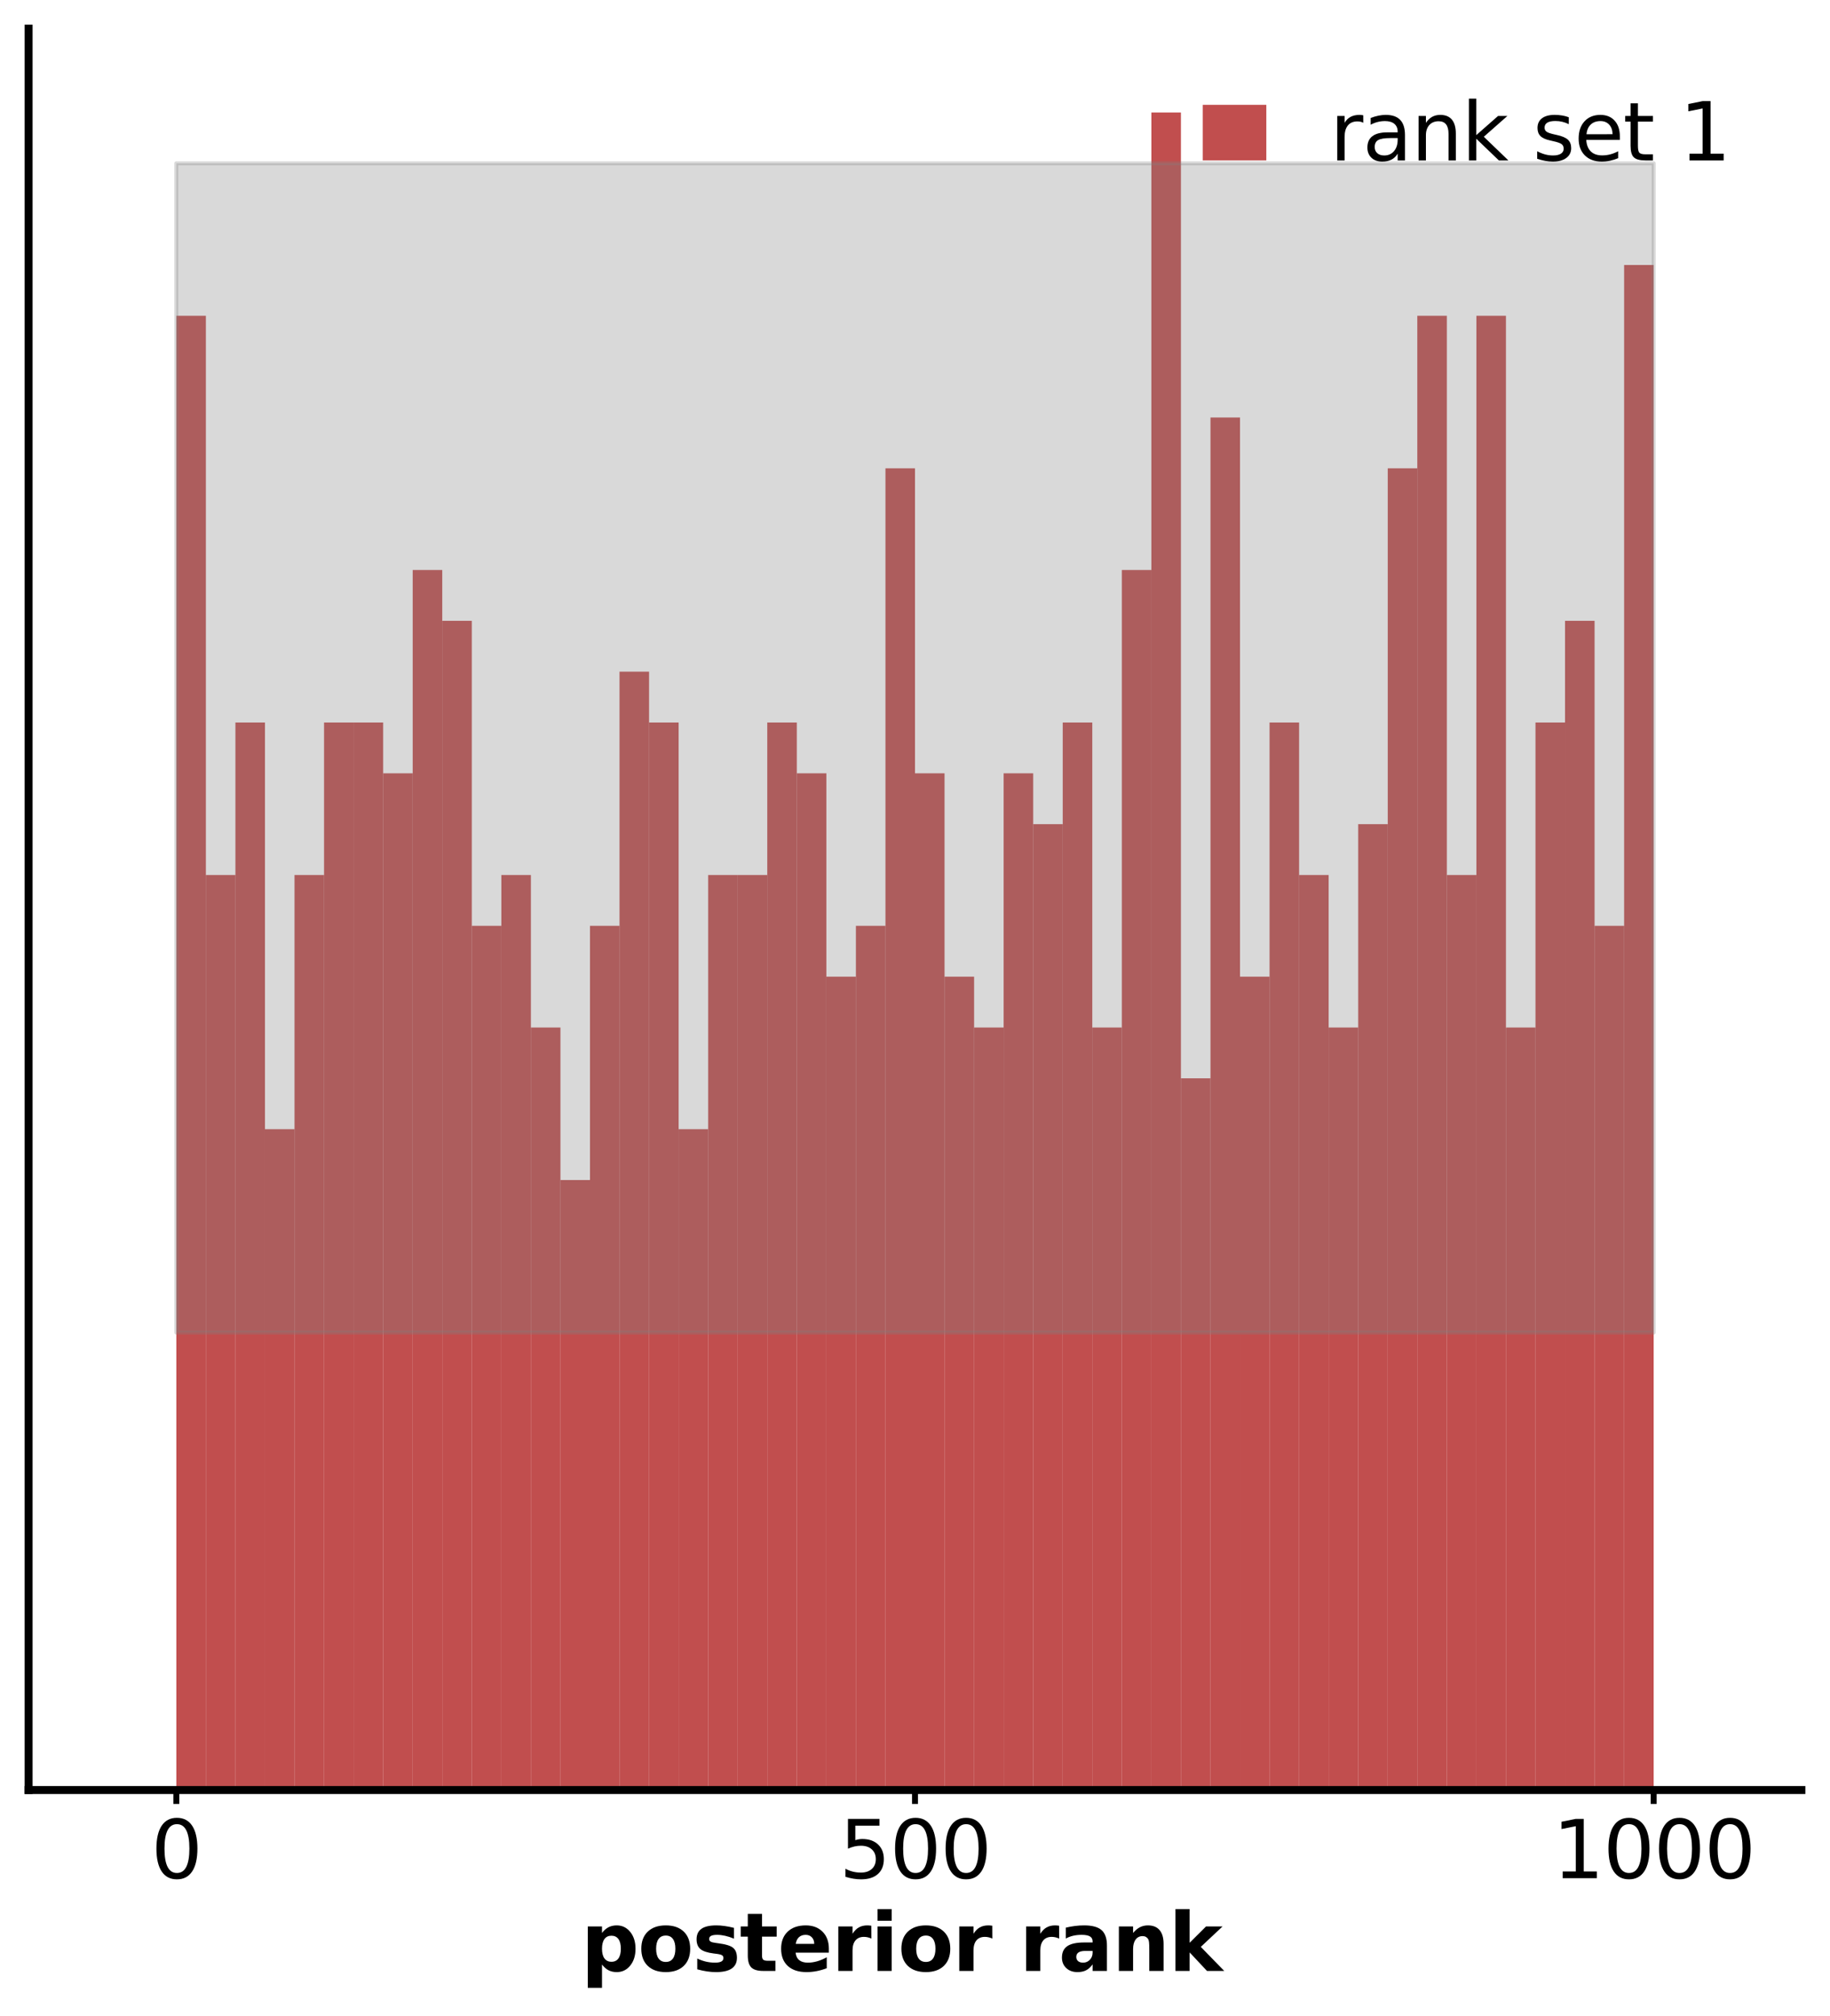 <?xml version="1.0" encoding="utf-8" standalone="no"?>
<!DOCTYPE svg PUBLIC "-//W3C//DTD SVG 1.1//EN"
  "http://www.w3.org/Graphics/SVG/1.1/DTD/svg11.dtd">
<svg xmlns:xlink="http://www.w3.org/1999/xlink" width="460.8pt" height="507.632pt" viewBox="0 0 460.8 507.632" xmlns="http://www.w3.org/2000/svg" version="1.1">
 <defs>
  <style type="text/css">*{stroke-linejoin: round; stroke-linecap: butt}</style>
 </defs>
 <g id="figure_1">
  <g id="patch_1">
   <path d="M 0 507.632 
L 460.8 507.632 
L 460.8 0 
L 0 0 
z
" style="fill: #ffffff"/>
  </g>
  <g id="axes_1">
   <g id="patch_2">
    <path d="M 7.2 450.72 
L 453.6 450.72 
L 453.6 7.2 
L 7.2 7.2 
z
" style="fill: #ffffff"/>
   </g>
   <g id="patch_3">
    <path d="M 44.4 450.72 
L 51.84 450.72 
L 51.84 79.52 
L 44.4 79.52 
z
" clip-path="url(#pc5ba4d662c)" style="fill: #b22222; opacity: 0.8"/>
   </g>
   <g id="patch_4">
    <path d="M 51.84 450.72 
L 59.28 450.72 
L 59.28 220.32 
L 51.84 220.32 
z
" clip-path="url(#pc5ba4d662c)" style="fill: #b22222; opacity: 0.8"/>
   </g>
   <g id="patch_5">
    <path d="M 59.28 450.72 
L 66.72 450.72 
L 66.72 181.92 
L 59.28 181.92 
z
" clip-path="url(#pc5ba4d662c)" style="fill: #b22222; opacity: 0.8"/>
   </g>
   <g id="patch_6">
    <path d="M 66.72 450.72 
L 74.16 450.72 
L 74.16 284.32 
L 66.72 284.32 
z
" clip-path="url(#pc5ba4d662c)" style="fill: #b22222; opacity: 0.8"/>
   </g>
   <g id="patch_7">
    <path d="M 74.16 450.72 
L 81.6 450.72 
L 81.6 220.32 
L 74.16 220.32 
z
" clip-path="url(#pc5ba4d662c)" style="fill: #b22222; opacity: 0.8"/>
   </g>
   <g id="patch_8">
    <path d="M 81.6 450.72 
L 89.04 450.72 
L 89.04 181.92 
L 81.6 181.92 
z
" clip-path="url(#pc5ba4d662c)" style="fill: #b22222; opacity: 0.8"/>
   </g>
   <g id="patch_9">
    <path d="M 89.04 450.72 
L 96.48 450.72 
L 96.48 181.92 
L 89.04 181.92 
z
" clip-path="url(#pc5ba4d662c)" style="fill: #b22222; opacity: 0.8"/>
   </g>
   <g id="patch_10">
    <path d="M 96.48 450.72 
L 103.92 450.72 
L 103.92 194.72 
L 96.48 194.72 
z
" clip-path="url(#pc5ba4d662c)" style="fill: #b22222; opacity: 0.8"/>
   </g>
   <g id="patch_11">
    <path d="M 103.92 450.72 
L 111.36 450.72 
L 111.36 143.52 
L 103.92 143.52 
z
" clip-path="url(#pc5ba4d662c)" style="fill: #b22222; opacity: 0.8"/>
   </g>
   <g id="patch_12">
    <path d="M 111.36 450.72 
L 118.8 450.72 
L 118.8 156.32 
L 111.36 156.32 
z
" clip-path="url(#pc5ba4d662c)" style="fill: #b22222; opacity: 0.8"/>
   </g>
   <g id="patch_13">
    <path d="M 118.8 450.72 
L 126.24 450.72 
L 126.24 233.12 
L 118.8 233.12 
z
" clip-path="url(#pc5ba4d662c)" style="fill: #b22222; opacity: 0.8"/>
   </g>
   <g id="patch_14">
    <path d="M 126.24 450.72 
L 133.68 450.72 
L 133.68 220.32 
L 126.24 220.32 
z
" clip-path="url(#pc5ba4d662c)" style="fill: #b22222; opacity: 0.8"/>
   </g>
   <g id="patch_15">
    <path d="M 133.68 450.72 
L 141.12 450.72 
L 141.12 258.72 
L 133.68 258.72 
z
" clip-path="url(#pc5ba4d662c)" style="fill: #b22222; opacity: 0.8"/>
   </g>
   <g id="patch_16">
    <path d="M 141.12 450.72 
L 148.56 450.72 
L 148.56 297.12 
L 141.12 297.12 
z
" clip-path="url(#pc5ba4d662c)" style="fill: #b22222; opacity: 0.8"/>
   </g>
   <g id="patch_17">
    <path d="M 148.56 450.72 
L 156 450.72 
L 156 233.12 
L 148.56 233.12 
z
" clip-path="url(#pc5ba4d662c)" style="fill: #b22222; opacity: 0.8"/>
   </g>
   <g id="patch_18">
    <path d="M 156 450.72 
L 163.44 450.72 
L 163.44 169.12 
L 156 169.12 
z
" clip-path="url(#pc5ba4d662c)" style="fill: #b22222; opacity: 0.8"/>
   </g>
   <g id="patch_19">
    <path d="M 163.44 450.72 
L 170.88 450.72 
L 170.88 181.92 
L 163.44 181.92 
z
" clip-path="url(#pc5ba4d662c)" style="fill: #b22222; opacity: 0.8"/>
   </g>
   <g id="patch_20">
    <path d="M 170.88 450.72 
L 178.32 450.72 
L 178.32 284.32 
L 170.88 284.32 
z
" clip-path="url(#pc5ba4d662c)" style="fill: #b22222; opacity: 0.8"/>
   </g>
   <g id="patch_21">
    <path d="M 178.32 450.72 
L 185.76 450.72 
L 185.76 220.32 
L 178.32 220.32 
z
" clip-path="url(#pc5ba4d662c)" style="fill: #b22222; opacity: 0.8"/>
   </g>
   <g id="patch_22">
    <path d="M 185.76 450.72 
L 193.2 450.72 
L 193.2 220.32 
L 185.76 220.32 
z
" clip-path="url(#pc5ba4d662c)" style="fill: #b22222; opacity: 0.8"/>
   </g>
   <g id="patch_23">
    <path d="M 193.2 450.72 
L 200.64 450.72 
L 200.64 181.92 
L 193.2 181.92 
z
" clip-path="url(#pc5ba4d662c)" style="fill: #b22222; opacity: 0.8"/>
   </g>
   <g id="patch_24">
    <path d="M 200.64 450.72 
L 208.08 450.72 
L 208.08 194.72 
L 200.64 194.72 
z
" clip-path="url(#pc5ba4d662c)" style="fill: #b22222; opacity: 0.8"/>
   </g>
   <g id="patch_25">
    <path d="M 208.08 450.72 
L 215.52 450.72 
L 215.52 245.92 
L 208.08 245.92 
z
" clip-path="url(#pc5ba4d662c)" style="fill: #b22222; opacity: 0.8"/>
   </g>
   <g id="patch_26">
    <path d="M 215.52 450.72 
L 222.96 450.72 
L 222.96 233.12 
L 215.52 233.12 
z
" clip-path="url(#pc5ba4d662c)" style="fill: #b22222; opacity: 0.8"/>
   </g>
   <g id="patch_27">
    <path d="M 222.96 450.72 
L 230.4 450.72 
L 230.4 117.92 
L 222.96 117.92 
z
" clip-path="url(#pc5ba4d662c)" style="fill: #b22222; opacity: 0.8"/>
   </g>
   <g id="patch_28">
    <path d="M 230.4 450.72 
L 237.84 450.72 
L 237.84 194.72 
L 230.4 194.72 
z
" clip-path="url(#pc5ba4d662c)" style="fill: #b22222; opacity: 0.8"/>
   </g>
   <g id="patch_29">
    <path d="M 237.84 450.72 
L 245.28 450.72 
L 245.28 245.92 
L 237.84 245.92 
z
" clip-path="url(#pc5ba4d662c)" style="fill: #b22222; opacity: 0.8"/>
   </g>
   <g id="patch_30">
    <path d="M 245.28 450.72 
L 252.72 450.72 
L 252.72 258.72 
L 245.28 258.72 
z
" clip-path="url(#pc5ba4d662c)" style="fill: #b22222; opacity: 0.8"/>
   </g>
   <g id="patch_31">
    <path d="M 252.72 450.72 
L 260.16 450.72 
L 260.16 194.72 
L 252.72 194.72 
z
" clip-path="url(#pc5ba4d662c)" style="fill: #b22222; opacity: 0.8"/>
   </g>
   <g id="patch_32">
    <path d="M 260.16 450.72 
L 267.6 450.72 
L 267.6 207.52 
L 260.16 207.52 
z
" clip-path="url(#pc5ba4d662c)" style="fill: #b22222; opacity: 0.8"/>
   </g>
   <g id="patch_33">
    <path d="M 267.6 450.72 
L 275.04 450.72 
L 275.04 181.92 
L 267.6 181.92 
z
" clip-path="url(#pc5ba4d662c)" style="fill: #b22222; opacity: 0.8"/>
   </g>
   <g id="patch_34">
    <path d="M 275.04 450.72 
L 282.48 450.72 
L 282.48 258.72 
L 275.04 258.72 
z
" clip-path="url(#pc5ba4d662c)" style="fill: #b22222; opacity: 0.8"/>
   </g>
   <g id="patch_35">
    <path d="M 282.48 450.72 
L 289.92 450.72 
L 289.92 143.52 
L 282.48 143.52 
z
" clip-path="url(#pc5ba4d662c)" style="fill: #b22222; opacity: 0.8"/>
   </g>
   <g id="patch_36">
    <path d="M 289.92 450.72 
L 297.36 450.72 
L 297.36 28.32 
L 289.92 28.32 
z
" clip-path="url(#pc5ba4d662c)" style="fill: #b22222; opacity: 0.8"/>
   </g>
   <g id="patch_37">
    <path d="M 297.36 450.72 
L 304.8 450.72 
L 304.8 271.52 
L 297.36 271.52 
z
" clip-path="url(#pc5ba4d662c)" style="fill: #b22222; opacity: 0.8"/>
   </g>
   <g id="patch_38">
    <path d="M 304.8 450.72 
L 312.24 450.72 
L 312.24 105.12 
L 304.8 105.12 
z
" clip-path="url(#pc5ba4d662c)" style="fill: #b22222; opacity: 0.8"/>
   </g>
   <g id="patch_39">
    <path d="M 312.24 450.72 
L 319.68 450.72 
L 319.68 245.92 
L 312.24 245.92 
z
" clip-path="url(#pc5ba4d662c)" style="fill: #b22222; opacity: 0.8"/>
   </g>
   <g id="patch_40">
    <path d="M 319.68 450.72 
L 327.12 450.72 
L 327.12 181.92 
L 319.68 181.92 
z
" clip-path="url(#pc5ba4d662c)" style="fill: #b22222; opacity: 0.8"/>
   </g>
   <g id="patch_41">
    <path d="M 327.12 450.72 
L 334.56 450.72 
L 334.56 220.32 
L 327.12 220.32 
z
" clip-path="url(#pc5ba4d662c)" style="fill: #b22222; opacity: 0.8"/>
   </g>
   <g id="patch_42">
    <path d="M 334.56 450.72 
L 342 450.72 
L 342 258.72 
L 334.56 258.72 
z
" clip-path="url(#pc5ba4d662c)" style="fill: #b22222; opacity: 0.8"/>
   </g>
   <g id="patch_43">
    <path d="M 342 450.72 
L 349.44 450.72 
L 349.44 207.52 
L 342 207.52 
z
" clip-path="url(#pc5ba4d662c)" style="fill: #b22222; opacity: 0.8"/>
   </g>
   <g id="patch_44">
    <path d="M 349.44 450.72 
L 356.88 450.72 
L 356.88 117.92 
L 349.44 117.92 
z
" clip-path="url(#pc5ba4d662c)" style="fill: #b22222; opacity: 0.8"/>
   </g>
   <g id="patch_45">
    <path d="M 356.88 450.72 
L 364.32 450.72 
L 364.32 79.52 
L 356.88 79.52 
z
" clip-path="url(#pc5ba4d662c)" style="fill: #b22222; opacity: 0.8"/>
   </g>
   <g id="patch_46">
    <path d="M 364.32 450.72 
L 371.76 450.72 
L 371.76 220.32 
L 364.32 220.32 
z
" clip-path="url(#pc5ba4d662c)" style="fill: #b22222; opacity: 0.8"/>
   </g>
   <g id="patch_47">
    <path d="M 371.76 450.72 
L 379.2 450.72 
L 379.2 79.52 
L 371.76 79.52 
z
" clip-path="url(#pc5ba4d662c)" style="fill: #b22222; opacity: 0.8"/>
   </g>
   <g id="patch_48">
    <path d="M 379.2 450.72 
L 386.64 450.72 
L 386.64 258.72 
L 379.2 258.72 
z
" clip-path="url(#pc5ba4d662c)" style="fill: #b22222; opacity: 0.8"/>
   </g>
   <g id="patch_49">
    <path d="M 386.64 450.72 
L 394.08 450.72 
L 394.08 181.92 
L 386.64 181.92 
z
" clip-path="url(#pc5ba4d662c)" style="fill: #b22222; opacity: 0.8"/>
   </g>
   <g id="patch_50">
    <path d="M 394.08 450.72 
L 401.52 450.72 
L 401.52 156.32 
L 394.08 156.32 
z
" clip-path="url(#pc5ba4d662c)" style="fill: #b22222; opacity: 0.8"/>
   </g>
   <g id="patch_51">
    <path d="M 401.52 450.72 
L 408.96 450.72 
L 408.96 233.12 
L 401.52 233.12 
z
" clip-path="url(#pc5ba4d662c)" style="fill: #b22222; opacity: 0.8"/>
   </g>
   <g id="patch_52">
    <path d="M 408.96 450.72 
L 416.4 450.72 
L 416.4 66.72 
L 408.96 66.72 
z
" clip-path="url(#pc5ba4d662c)" style="fill: #b22222; opacity: 0.8"/>
   </g>
   <g id="PolyCollection_1">
    <defs>
     <path id="mc453306cb0" d="M 44.4 -466.512 
L 44.4 -172.113 
L 51.992 -172.113 
L 59.584 -172.113 
L 67.176 -172.113 
L 74.767 -172.113 
L 82.359 -172.113 
L 89.951 -172.113 
L 97.543 -172.113 
L 105.135 -172.113 
L 112.727 -172.113 
L 120.318 -172.113 
L 127.91 -172.113 
L 135.502 -172.113 
L 143.094 -172.113 
L 150.686 -172.113 
L 158.278 -172.113 
L 165.869 -172.113 
L 173.461 -172.113 
L 181.053 -172.113 
L 188.645 -172.113 
L 196.237 -172.113 
L 203.829 -172.113 
L 211.42 -172.113 
L 219.012 -172.113 
L 226.604 -172.113 
L 234.196 -172.113 
L 241.788 -172.113 
L 249.38 -172.113 
L 256.971 -172.113 
L 264.563 -172.113 
L 272.155 -172.113 
L 279.747 -172.113 
L 287.339 -172.113 
L 294.931 -172.113 
L 302.522 -172.113 
L 310.114 -172.113 
L 317.706 -172.113 
L 325.298 -172.113 
L 332.89 -172.113 
L 340.482 -172.113 
L 348.073 -172.113 
L 355.665 -172.113 
L 363.257 -172.113 
L 370.849 -172.113 
L 378.441 -172.113 
L 386.033 -172.113 
L 393.624 -172.113 
L 401.216 -172.113 
L 408.808 -172.113 
L 416.4 -172.113 
L 416.4 -466.512 
L 416.4 -466.512 
L 408.808 -466.512 
L 401.216 -466.512 
L 393.624 -466.512 
L 386.033 -466.512 
L 378.441 -466.512 
L 370.849 -466.512 
L 363.257 -466.512 
L 355.665 -466.512 
L 348.073 -466.512 
L 340.482 -466.512 
L 332.89 -466.512 
L 325.298 -466.512 
L 317.706 -466.512 
L 310.114 -466.512 
L 302.522 -466.512 
L 294.931 -466.512 
L 287.339 -466.512 
L 279.747 -466.512 
L 272.155 -466.512 
L 264.563 -466.512 
L 256.971 -466.512 
L 249.38 -466.512 
L 241.788 -466.512 
L 234.196 -466.512 
L 226.604 -466.512 
L 219.012 -466.512 
L 211.42 -466.512 
L 203.829 -466.512 
L 196.237 -466.512 
L 188.645 -466.512 
L 181.053 -466.512 
L 173.461 -466.512 
L 165.869 -466.512 
L 158.278 -466.512 
L 150.686 -466.512 
L 143.094 -466.512 
L 135.502 -466.512 
L 127.91 -466.512 
L 120.318 -466.512 
L 112.727 -466.512 
L 105.135 -466.512 
L 97.543 -466.512 
L 89.951 -466.512 
L 82.359 -466.512 
L 74.767 -466.512 
L 67.176 -466.512 
L 59.584 -466.512 
L 51.992 -466.512 
L 44.4 -466.512 
z
" style="stroke: #808080; stroke-opacity: 0.3"/>
    </defs>
    <g clip-path="url(#pc5ba4d662c)">
     <use xlink:href="#mc453306cb0" x="0" y="507.632" style="fill: #808080; fill-opacity: 0.3; stroke: #808080; stroke-opacity: 0.3"/>
    </g>
   </g>
   <g id="matplotlib.axis_1">
    <g id="xtick_1">
     <g id="line2d_1">
      <defs>
       <path id="m98fe20d52f" d="M 0 0 
L 0 3.5 
" style="stroke: #000000; stroke-width: 1.5"/>
      </defs>
      <g>
       <use xlink:href="#m98fe20d52f" x="44.4" y="450.72" style="stroke: #000000; stroke-width: 1.5"/>
      </g>
     </g>
     <g id="text_1">
      <!-- 0 -->
      <g transform="translate(38.038 472.917) scale(0.2 -0.2)">
       <defs>
        <path id="DejaVuSans-30" d="M 2034 4250 
Q 1547 4250 1301 3770 
Q 1056 3291 1056 2328 
Q 1056 1369 1301 889 
Q 1547 409 2034 409 
Q 2525 409 2770 889 
Q 3016 1369 3016 2328 
Q 3016 3291 2770 3770 
Q 2525 4250 2034 4250 
z
M 2034 4750 
Q 2819 4750 3233 4129 
Q 3647 3509 3647 2328 
Q 3647 1150 3233 529 
Q 2819 -91 2034 -91 
Q 1250 -91 836 529 
Q 422 1150 422 2328 
Q 422 3509 836 4129 
Q 1250 4750 2034 4750 
z
" transform="scale(0.016)"/>
       </defs>
       <use xlink:href="#DejaVuSans-30"/>
      </g>
     </g>
    </g>
    <g id="xtick_2">
     <g id="line2d_2">
      <g>
       <use xlink:href="#m98fe20d52f" x="230.4" y="450.72" style="stroke: #000000; stroke-width: 1.5"/>
      </g>
     </g>
     <g id="text_2">
      <!-- 500 -->
      <g transform="translate(211.312 472.917) scale(0.2 -0.2)">
       <defs>
        <path id="DejaVuSans-35" d="M 691 4666 
L 3169 4666 
L 3169 4134 
L 1269 4134 
L 1269 2991 
Q 1406 3038 1543 3061 
Q 1681 3084 1819 3084 
Q 2600 3084 3056 2656 
Q 3513 2228 3513 1497 
Q 3513 744 3044 326 
Q 2575 -91 1722 -91 
Q 1428 -91 1123 -41 
Q 819 9 494 109 
L 494 744 
Q 775 591 1075 516 
Q 1375 441 1709 441 
Q 2250 441 2565 725 
Q 2881 1009 2881 1497 
Q 2881 1984 2565 2268 
Q 2250 2553 1709 2553 
Q 1456 2553 1204 2497 
Q 953 2441 691 2322 
L 691 4666 
z
" transform="scale(0.016)"/>
       </defs>
       <use xlink:href="#DejaVuSans-35"/>
       <use xlink:href="#DejaVuSans-30" x="63.623"/>
       <use xlink:href="#DejaVuSans-30" x="127.246"/>
      </g>
     </g>
    </g>
    <g id="xtick_3">
     <g id="line2d_3">
      <g>
       <use xlink:href="#m98fe20d52f" x="416.4" y="450.72" style="stroke: #000000; stroke-width: 1.5"/>
      </g>
     </g>
     <g id="text_3">
      <!-- 1000 -->
      <g transform="translate(390.95 472.917) scale(0.2 -0.2)">
       <defs>
        <path id="DejaVuSans-31" d="M 794 531 
L 1825 531 
L 1825 4091 
L 703 3866 
L 703 4441 
L 1819 4666 
L 2450 4666 
L 2450 531 
L 3481 531 
L 3481 0 
L 794 0 
L 794 531 
z
" transform="scale(0.016)"/>
       </defs>
       <use xlink:href="#DejaVuSans-31"/>
       <use xlink:href="#DejaVuSans-30" x="63.623"/>
       <use xlink:href="#DejaVuSans-30" x="127.246"/>
       <use xlink:href="#DejaVuSans-30" x="190.869"/>
      </g>
     </g>
    </g>
    <g id="text_4">
     <!-- posterior rank  -->
     <g transform="translate(146.286 496.273) scale(0.2 -0.2)">
      <defs>
       <path id="DejaVuSans-Bold-70" d="M 1656 506 
L 1656 -1331 
L 538 -1331 
L 538 3500 
L 1656 3500 
L 1656 2988 
Q 1888 3294 2169 3439 
Q 2450 3584 2816 3584 
Q 3463 3584 3878 3070 
Q 4294 2556 4294 1747 
Q 4294 938 3878 423 
Q 3463 -91 2816 -91 
Q 2450 -91 2169 54 
Q 1888 200 1656 506 
z
M 2400 2772 
Q 2041 2772 1848 2508 
Q 1656 2244 1656 1747 
Q 1656 1250 1848 986 
Q 2041 722 2400 722 
Q 2759 722 2948 984 
Q 3138 1247 3138 1747 
Q 3138 2247 2948 2509 
Q 2759 2772 2400 2772 
z
" transform="scale(0.016)"/>
       <path id="DejaVuSans-Bold-6f" d="M 2203 2784 
Q 1831 2784 1636 2517 
Q 1441 2250 1441 1747 
Q 1441 1244 1636 976 
Q 1831 709 2203 709 
Q 2569 709 2762 976 
Q 2956 1244 2956 1747 
Q 2956 2250 2762 2517 
Q 2569 2784 2203 2784 
z
M 2203 3584 
Q 3106 3584 3614 3096 
Q 4122 2609 4122 1747 
Q 4122 884 3614 396 
Q 3106 -91 2203 -91 
Q 1297 -91 786 396 
Q 275 884 275 1747 
Q 275 2609 786 3096 
Q 1297 3584 2203 3584 
z
" transform="scale(0.016)"/>
       <path id="DejaVuSans-Bold-73" d="M 3272 3391 
L 3272 2541 
Q 2913 2691 2578 2766 
Q 2244 2841 1947 2841 
Q 1628 2841 1473 2761 
Q 1319 2681 1319 2516 
Q 1319 2381 1436 2309 
Q 1553 2238 1856 2203 
L 2053 2175 
Q 2913 2066 3209 1816 
Q 3506 1566 3506 1031 
Q 3506 472 3093 190 
Q 2681 -91 1863 -91 
Q 1516 -91 1145 -36 
Q 775 19 384 128 
L 384 978 
Q 719 816 1070 734 
Q 1422 653 1784 653 
Q 2113 653 2278 743 
Q 2444 834 2444 1013 
Q 2444 1163 2330 1236 
Q 2216 1309 1875 1350 
L 1678 1375 
Q 931 1469 631 1722 
Q 331 1975 331 2491 
Q 331 3047 712 3315 
Q 1094 3584 1881 3584 
Q 2191 3584 2531 3537 
Q 2872 3491 3272 3391 
z
" transform="scale(0.016)"/>
       <path id="DejaVuSans-Bold-74" d="M 1759 4494 
L 1759 3500 
L 2913 3500 
L 2913 2700 
L 1759 2700 
L 1759 1216 
Q 1759 972 1856 886 
Q 1953 800 2241 800 
L 2816 800 
L 2816 0 
L 1856 0 
Q 1194 0 917 276 
Q 641 553 641 1216 
L 641 2700 
L 84 2700 
L 84 3500 
L 641 3500 
L 641 4494 
L 1759 4494 
z
" transform="scale(0.016)"/>
       <path id="DejaVuSans-Bold-65" d="M 4031 1759 
L 4031 1441 
L 1416 1441 
Q 1456 1047 1700 850 
Q 1944 653 2381 653 
Q 2734 653 3104 758 
Q 3475 863 3866 1075 
L 3866 213 
Q 3469 63 3072 -14 
Q 2675 -91 2278 -91 
Q 1328 -91 801 392 
Q 275 875 275 1747 
Q 275 2603 792 3093 
Q 1309 3584 2216 3584 
Q 3041 3584 3536 3087 
Q 4031 2591 4031 1759 
z
M 2881 2131 
Q 2881 2450 2695 2645 
Q 2509 2841 2209 2841 
Q 1884 2841 1681 2658 
Q 1478 2475 1428 2131 
L 2881 2131 
z
" transform="scale(0.016)"/>
       <path id="DejaVuSans-Bold-72" d="M 3138 2547 
Q 2991 2616 2845 2648 
Q 2700 2681 2553 2681 
Q 2122 2681 1889 2404 
Q 1656 2128 1656 1613 
L 1656 0 
L 538 0 
L 538 3500 
L 1656 3500 
L 1656 2925 
Q 1872 3269 2151 3426 
Q 2431 3584 2822 3584 
Q 2878 3584 2943 3579 
Q 3009 3575 3134 3559 
L 3138 2547 
z
" transform="scale(0.016)"/>
       <path id="DejaVuSans-Bold-69" d="M 538 3500 
L 1656 3500 
L 1656 0 
L 538 0 
L 538 3500 
z
M 538 4863 
L 1656 4863 
L 1656 3950 
L 538 3950 
L 538 4863 
z
" transform="scale(0.016)"/>
       <path id="DejaVuSans-Bold-20" transform="scale(0.016)"/>
       <path id="DejaVuSans-Bold-61" d="M 2106 1575 
Q 1756 1575 1579 1456 
Q 1403 1338 1403 1106 
Q 1403 894 1545 773 
Q 1688 653 1941 653 
Q 2256 653 2472 879 
Q 2688 1106 2688 1447 
L 2688 1575 
L 2106 1575 
z
M 3816 1997 
L 3816 0 
L 2688 0 
L 2688 519 
Q 2463 200 2181 54 
Q 1900 -91 1497 -91 
Q 953 -91 614 226 
Q 275 544 275 1050 
Q 275 1666 698 1953 
Q 1122 2241 2028 2241 
L 2688 2241 
L 2688 2328 
Q 2688 2594 2478 2717 
Q 2269 2841 1825 2841 
Q 1466 2841 1156 2769 
Q 847 2697 581 2553 
L 581 3406 
Q 941 3494 1303 3539 
Q 1666 3584 2028 3584 
Q 2975 3584 3395 3211 
Q 3816 2838 3816 1997 
z
" transform="scale(0.016)"/>
       <path id="DejaVuSans-Bold-6e" d="M 4056 2131 
L 4056 0 
L 2931 0 
L 2931 347 
L 2931 1631 
Q 2931 2084 2911 2256 
Q 2891 2428 2841 2509 
Q 2775 2619 2662 2680 
Q 2550 2741 2406 2741 
Q 2056 2741 1856 2470 
Q 1656 2200 1656 1722 
L 1656 0 
L 538 0 
L 538 3500 
L 1656 3500 
L 1656 2988 
Q 1909 3294 2193 3439 
Q 2478 3584 2822 3584 
Q 3428 3584 3742 3212 
Q 4056 2841 4056 2131 
z
" transform="scale(0.016)"/>
       <path id="DejaVuSans-Bold-6b" d="M 538 4863 
L 1656 4863 
L 1656 2216 
L 2944 3500 
L 4244 3500 
L 2534 1894 
L 4378 0 
L 3022 0 
L 1656 1459 
L 1656 0 
L 538 0 
L 538 4863 
z
" transform="scale(0.016)"/>
      </defs>
      <use xlink:href="#DejaVuSans-Bold-70"/>
      <use xlink:href="#DejaVuSans-Bold-6f" x="71.582"/>
      <use xlink:href="#DejaVuSans-Bold-73" x="140.283"/>
      <use xlink:href="#DejaVuSans-Bold-74" x="199.805"/>
      <use xlink:href="#DejaVuSans-Bold-65" x="247.607"/>
      <use xlink:href="#DejaVuSans-Bold-72" x="315.43"/>
      <use xlink:href="#DejaVuSans-Bold-69" x="364.746"/>
      <use xlink:href="#DejaVuSans-Bold-6f" x="399.023"/>
      <use xlink:href="#DejaVuSans-Bold-72" x="467.725"/>
      <use xlink:href="#DejaVuSans-Bold-20" x="517.041"/>
      <use xlink:href="#DejaVuSans-Bold-72" x="551.855"/>
      <use xlink:href="#DejaVuSans-Bold-61" x="601.172"/>
      <use xlink:href="#DejaVuSans-Bold-6e" x="668.652"/>
      <use xlink:href="#DejaVuSans-Bold-6b" x="739.844"/>
      <use xlink:href="#DejaVuSans-Bold-20" x="806.348"/>
     </g>
    </g>
   </g>
   <g id="matplotlib.axis_2"/>
   <g id="patch_53">
    <path d="M 7.2 450.72 
L 7.2 7.2 
" style="fill: none; stroke: #000000; stroke-width: 2; stroke-linejoin: miter; stroke-linecap: square"/>
   </g>
   <g id="patch_54">
    <path d="M 7.2 450.72 
L 453.6 450.72 
" style="fill: none; stroke: #000000; stroke-width: 2; stroke-linejoin: miter; stroke-linecap: square"/>
   </g>
   <g id="legend_1">
    <g id="patch_55">
     <path d="M 302.863 40.397 
L 318.863 40.397 
L 318.863 26.397 
L 302.863 26.397 
z
" style="fill: #b22222; opacity: 0.8"/>
    </g>
    <g id="text_5">
     <!-- rank set 1 -->
     <g transform="translate(334.863 40.397) scale(0.2 -0.2)">
      <defs>
       <path id="DejaVuSans-72" d="M 2631 2963 
Q 2534 3019 2420 3045 
Q 2306 3072 2169 3072 
Q 1681 3072 1420 2755 
Q 1159 2438 1159 1844 
L 1159 0 
L 581 0 
L 581 3500 
L 1159 3500 
L 1159 2956 
Q 1341 3275 1631 3429 
Q 1922 3584 2338 3584 
Q 2397 3584 2469 3576 
Q 2541 3569 2628 3553 
L 2631 2963 
z
" transform="scale(0.016)"/>
       <path id="DejaVuSans-61" d="M 2194 1759 
Q 1497 1759 1228 1600 
Q 959 1441 959 1056 
Q 959 750 1161 570 
Q 1363 391 1709 391 
Q 2188 391 2477 730 
Q 2766 1069 2766 1631 
L 2766 1759 
L 2194 1759 
z
M 3341 1997 
L 3341 0 
L 2766 0 
L 2766 531 
Q 2569 213 2275 61 
Q 1981 -91 1556 -91 
Q 1019 -91 701 211 
Q 384 513 384 1019 
Q 384 1609 779 1909 
Q 1175 2209 1959 2209 
L 2766 2209 
L 2766 2266 
Q 2766 2663 2505 2880 
Q 2244 3097 1772 3097 
Q 1472 3097 1187 3025 
Q 903 2953 641 2809 
L 641 3341 
Q 956 3463 1253 3523 
Q 1550 3584 1831 3584 
Q 2591 3584 2966 3190 
Q 3341 2797 3341 1997 
z
" transform="scale(0.016)"/>
       <path id="DejaVuSans-6e" d="M 3513 2113 
L 3513 0 
L 2938 0 
L 2938 2094 
Q 2938 2591 2744 2837 
Q 2550 3084 2163 3084 
Q 1697 3084 1428 2787 
Q 1159 2491 1159 1978 
L 1159 0 
L 581 0 
L 581 3500 
L 1159 3500 
L 1159 2956 
Q 1366 3272 1645 3428 
Q 1925 3584 2291 3584 
Q 2894 3584 3203 3211 
Q 3513 2838 3513 2113 
z
" transform="scale(0.016)"/>
       <path id="DejaVuSans-6b" d="M 581 4863 
L 1159 4863 
L 1159 1991 
L 2875 3500 
L 3609 3500 
L 1753 1863 
L 3688 0 
L 2938 0 
L 1159 1709 
L 1159 0 
L 581 0 
L 581 4863 
z
" transform="scale(0.016)"/>
       <path id="DejaVuSans-20" transform="scale(0.016)"/>
       <path id="DejaVuSans-73" d="M 2834 3397 
L 2834 2853 
Q 2591 2978 2328 3040 
Q 2066 3103 1784 3103 
Q 1356 3103 1142 2972 
Q 928 2841 928 2578 
Q 928 2378 1081 2264 
Q 1234 2150 1697 2047 
L 1894 2003 
Q 2506 1872 2764 1633 
Q 3022 1394 3022 966 
Q 3022 478 2636 193 
Q 2250 -91 1575 -91 
Q 1294 -91 989 -36 
Q 684 19 347 128 
L 347 722 
Q 666 556 975 473 
Q 1284 391 1588 391 
Q 1994 391 2212 530 
Q 2431 669 2431 922 
Q 2431 1156 2273 1281 
Q 2116 1406 1581 1522 
L 1381 1569 
Q 847 1681 609 1914 
Q 372 2147 372 2553 
Q 372 3047 722 3315 
Q 1072 3584 1716 3584 
Q 2034 3584 2315 3537 
Q 2597 3491 2834 3397 
z
" transform="scale(0.016)"/>
       <path id="DejaVuSans-65" d="M 3597 1894 
L 3597 1613 
L 953 1613 
Q 991 1019 1311 708 
Q 1631 397 2203 397 
Q 2534 397 2845 478 
Q 3156 559 3463 722 
L 3463 178 
Q 3153 47 2828 -22 
Q 2503 -91 2169 -91 
Q 1331 -91 842 396 
Q 353 884 353 1716 
Q 353 2575 817 3079 
Q 1281 3584 2069 3584 
Q 2775 3584 3186 3129 
Q 3597 2675 3597 1894 
z
M 3022 2063 
Q 3016 2534 2758 2815 
Q 2500 3097 2075 3097 
Q 1594 3097 1305 2825 
Q 1016 2553 972 2059 
L 3022 2063 
z
" transform="scale(0.016)"/>
       <path id="DejaVuSans-74" d="M 1172 4494 
L 1172 3500 
L 2356 3500 
L 2356 3053 
L 1172 3053 
L 1172 1153 
Q 1172 725 1289 603 
Q 1406 481 1766 481 
L 2356 481 
L 2356 0 
L 1766 0 
Q 1100 0 847 248 
Q 594 497 594 1153 
L 594 3053 
L 172 3053 
L 172 3500 
L 594 3500 
L 594 4494 
L 1172 4494 
z
" transform="scale(0.016)"/>
      </defs>
      <use xlink:href="#DejaVuSans-72"/>
      <use xlink:href="#DejaVuSans-61" x="41.113"/>
      <use xlink:href="#DejaVuSans-6e" x="102.393"/>
      <use xlink:href="#DejaVuSans-6b" x="165.771"/>
      <use xlink:href="#DejaVuSans-20" x="223.682"/>
      <use xlink:href="#DejaVuSans-73" x="255.469"/>
      <use xlink:href="#DejaVuSans-65" x="307.568"/>
      <use xlink:href="#DejaVuSans-74" x="369.092"/>
      <use xlink:href="#DejaVuSans-20" x="408.301"/>
      <use xlink:href="#DejaVuSans-31" x="440.088"/>
     </g>
    </g>
   </g>
  </g>
 </g>
 <defs>
  <clipPath id="pc5ba4d662c">
   <rect x="7.2" y="7.2" width="446.4" height="443.52"/>
  </clipPath>
 </defs>
</svg>

